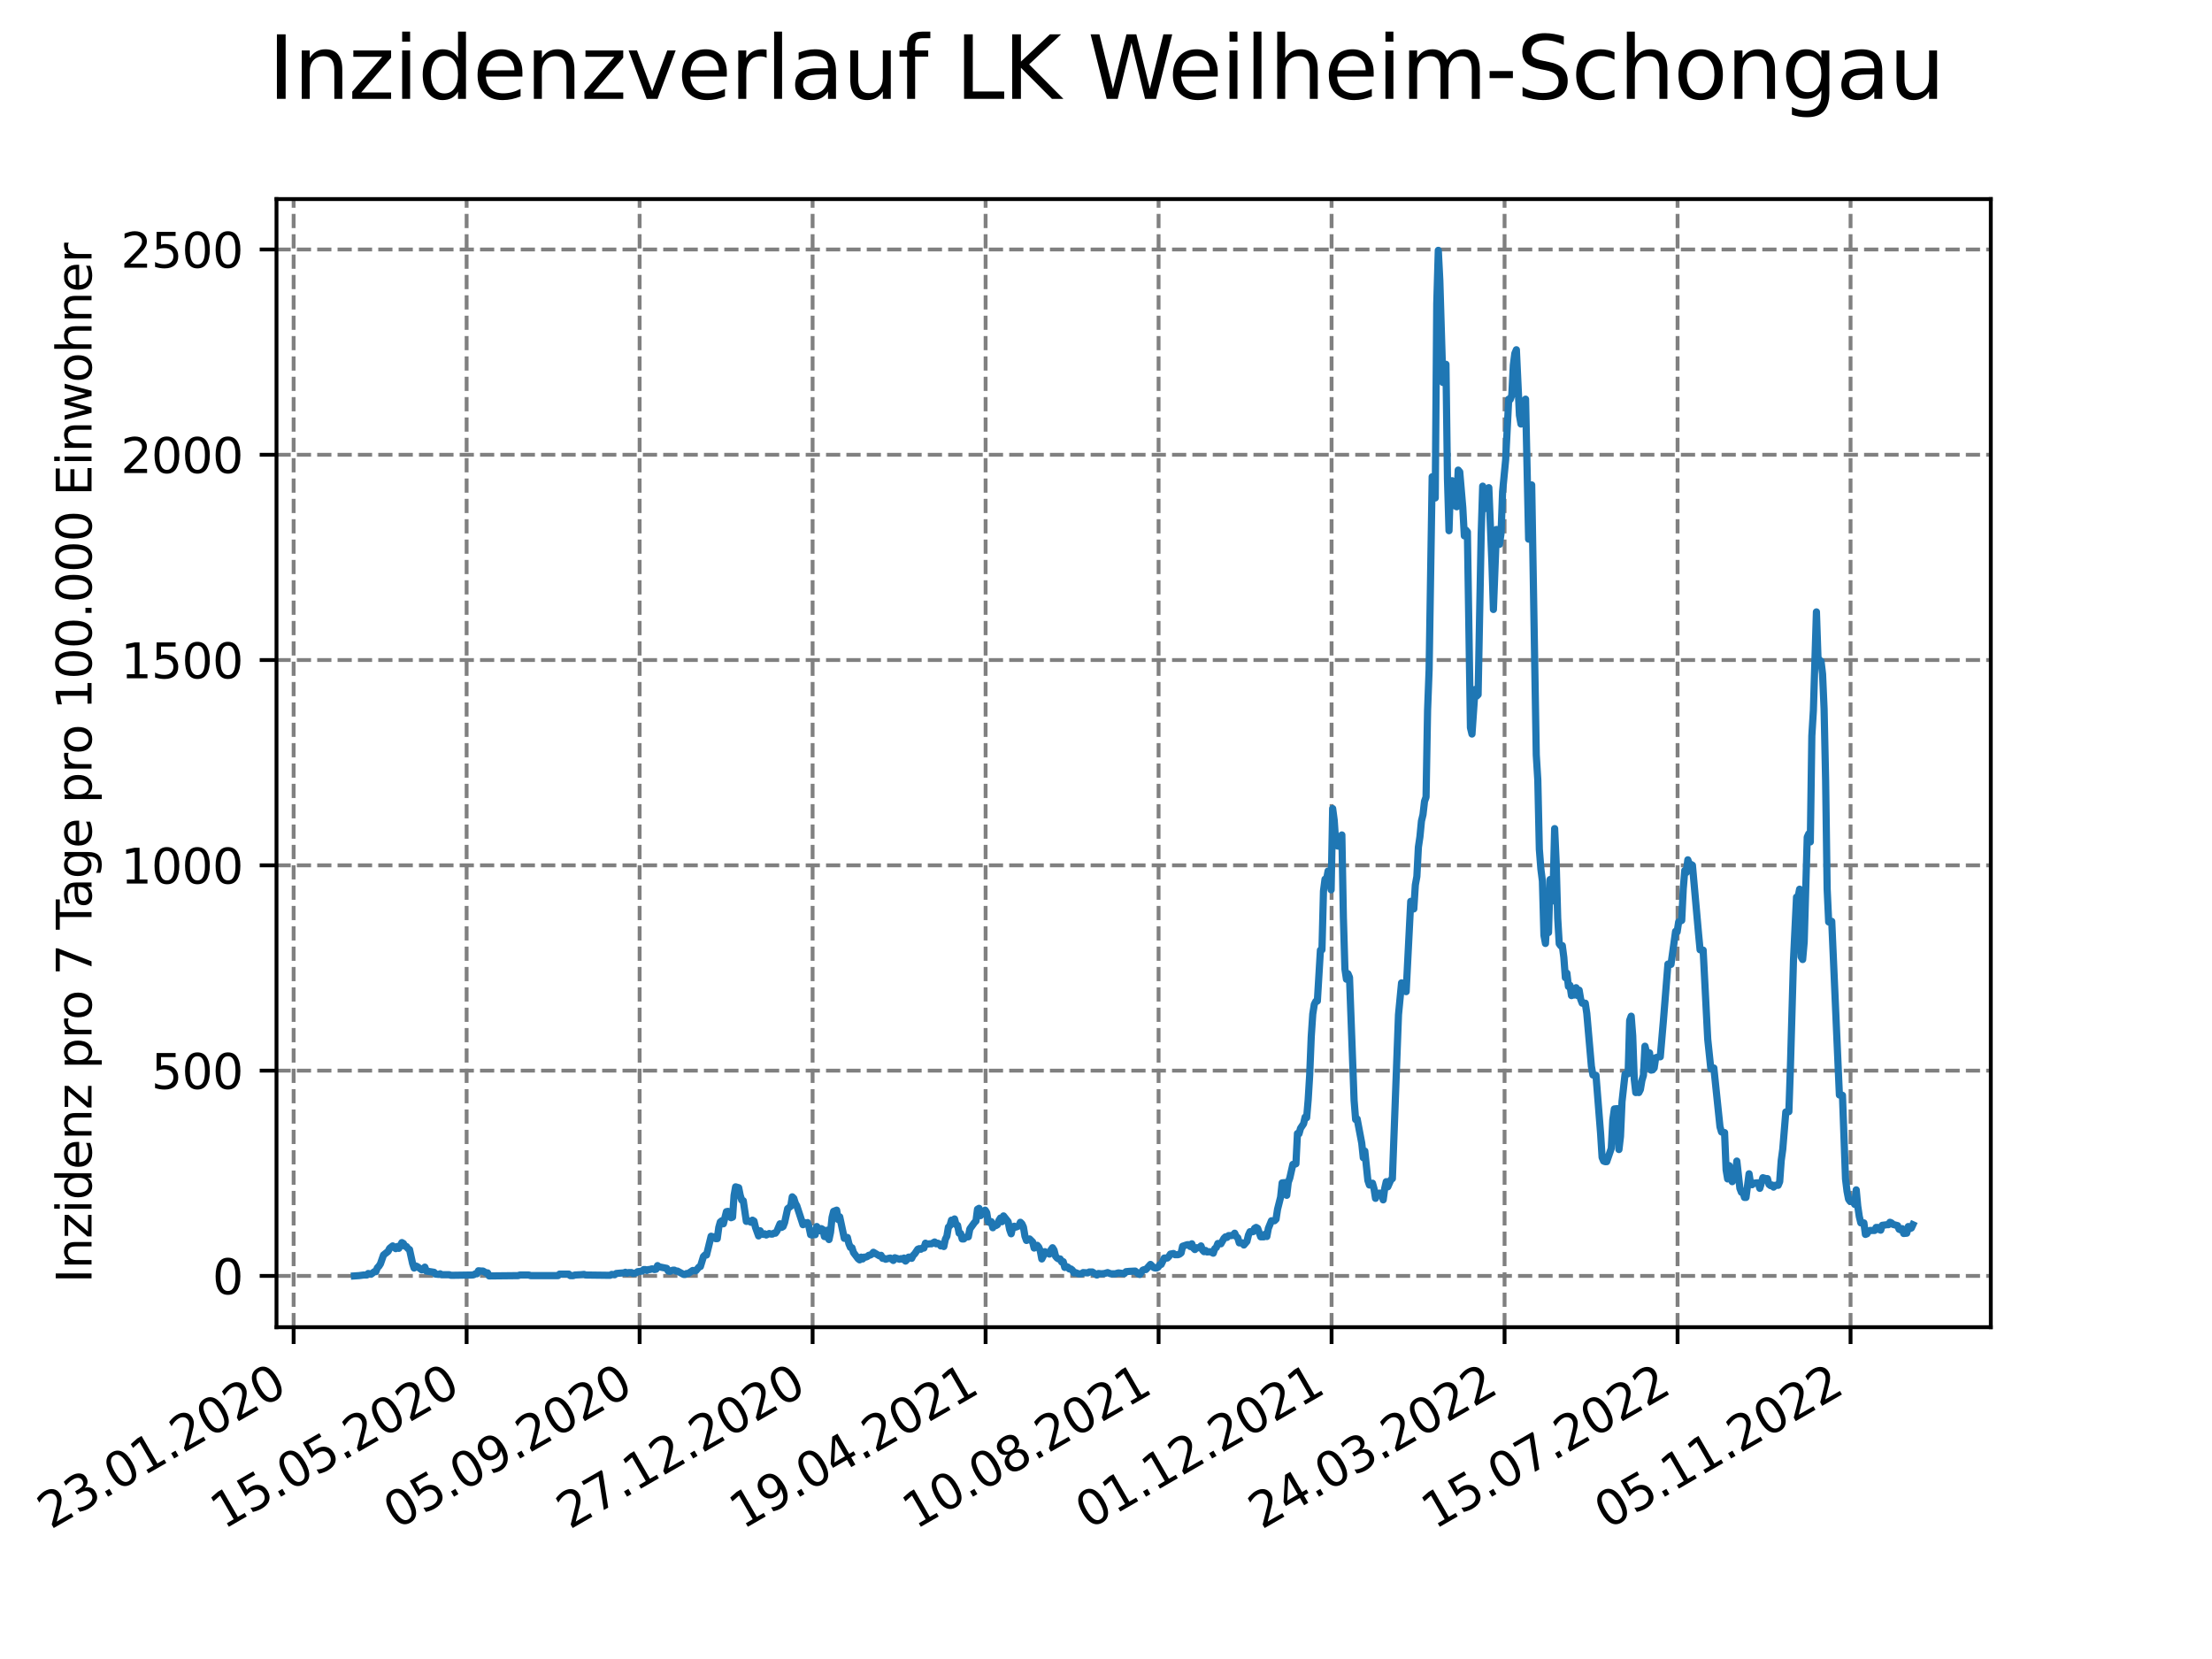 <?xml version="1.0" encoding="utf-8" standalone="no"?>
<!DOCTYPE svg PUBLIC "-//W3C//DTD SVG 1.1//EN"
  "http://www.w3.org/Graphics/SVG/1.1/DTD/svg11.dtd">
<svg xmlns:xlink="http://www.w3.org/1999/xlink" width="460.8pt" height="345.6pt" viewBox="0 0 460.8 345.6" xmlns="http://www.w3.org/2000/svg" version="1.1">
 <defs>
  <style type="text/css">*{stroke-linejoin: round; stroke-linecap: butt}</style>
 </defs>
 <g id="figure_1">
  <g id="patch_1">
   <path d="M 0 345.6 
L 460.8 345.6 
L 460.8 0 
L 0 0 
z
" style="fill: #ffffff"/>
  </g>
  <g id="axes_1">
   <g id="patch_2">
    <path d="M 57.6 276.48 
L 414.72 276.48 
L 414.72 41.472 
L 57.6 41.472 
z
" style="fill: #ffffff"/>
   </g>
   <g id="matplotlib.axis_1">
    <g id="xtick_1">
     <g id="line2d_1">
      <path d="M 61.169 276.48 
L 61.169 41.472 
" clip-path="url(#p1428ce0d4c)" style="fill: none; stroke-dasharray: 2.96,1.28; stroke-dashoffset: 0; stroke: #808080; stroke-width: 0.8"/>
     </g>
     <g id="line2d_2">
      <defs>
       <path id="mce07aafe0e" d="M 0 0 
L 0 3.5 
" style="stroke: #000000; stroke-width: 0.8"/>
      </defs>
      <g>
       <use xlink:href="#mce07aafe0e" x="61.169" y="276.48" style="stroke: #000000; stroke-width: 0.8"/>
      </g>
     </g>
     <g id="text_1">
      <!-- 23.01.2020 -->
      <g transform="translate(10.544 318.689) rotate(-30) scale(0.1 -0.1)">
       <defs>
        <path id="DejaVuSans-32" d="M 1228 531 
L 3431 531 
L 3431 0 
L 469 0 
L 469 531 
Q 828 903 1448 1529 
Q 2069 2156 2228 2338 
Q 2531 2678 2651 2914 
Q 2772 3150 2772 3378 
Q 2772 3750 2511 3984 
Q 2250 4219 1831 4219 
Q 1534 4219 1204 4116 
Q 875 4013 500 3803 
L 500 4441 
Q 881 4594 1212 4672 
Q 1544 4750 1819 4750 
Q 2544 4750 2975 4387 
Q 3406 4025 3406 3419 
Q 3406 3131 3298 2873 
Q 3191 2616 2906 2266 
Q 2828 2175 2409 1742 
Q 1991 1309 1228 531 
z
" transform="scale(0.016)"/>
        <path id="DejaVuSans-33" d="M 2597 2516 
Q 3050 2419 3304 2112 
Q 3559 1806 3559 1356 
Q 3559 666 3084 287 
Q 2609 -91 1734 -91 
Q 1441 -91 1130 -33 
Q 819 25 488 141 
L 488 750 
Q 750 597 1062 519 
Q 1375 441 1716 441 
Q 2309 441 2620 675 
Q 2931 909 2931 1356 
Q 2931 1769 2642 2001 
Q 2353 2234 1838 2234 
L 1294 2234 
L 1294 2753 
L 1863 2753 
Q 2328 2753 2575 2939 
Q 2822 3125 2822 3475 
Q 2822 3834 2567 4026 
Q 2313 4219 1838 4219 
Q 1578 4219 1281 4162 
Q 984 4106 628 3988 
L 628 4550 
Q 988 4650 1302 4700 
Q 1616 4750 1894 4750 
Q 2613 4750 3031 4423 
Q 3450 4097 3450 3541 
Q 3450 3153 3228 2886 
Q 3006 2619 2597 2516 
z
" transform="scale(0.016)"/>
        <path id="DejaVuSans-2e" d="M 684 794 
L 1344 794 
L 1344 0 
L 684 0 
L 684 794 
z
" transform="scale(0.016)"/>
        <path id="DejaVuSans-30" d="M 2034 4250 
Q 1547 4250 1301 3770 
Q 1056 3291 1056 2328 
Q 1056 1369 1301 889 
Q 1547 409 2034 409 
Q 2525 409 2770 889 
Q 3016 1369 3016 2328 
Q 3016 3291 2770 3770 
Q 2525 4250 2034 4250 
z
M 2034 4750 
Q 2819 4750 3233 4129 
Q 3647 3509 3647 2328 
Q 3647 1150 3233 529 
Q 2819 -91 2034 -91 
Q 1250 -91 836 529 
Q 422 1150 422 2328 
Q 422 3509 836 4129 
Q 1250 4750 2034 4750 
z
" transform="scale(0.016)"/>
        <path id="DejaVuSans-31" d="M 794 531 
L 1825 531 
L 1825 4091 
L 703 3866 
L 703 4441 
L 1819 4666 
L 2450 4666 
L 2450 531 
L 3481 531 
L 3481 0 
L 794 0 
L 794 531 
z
" transform="scale(0.016)"/>
       </defs>
       <use xlink:href="#DejaVuSans-32"/>
       <use xlink:href="#DejaVuSans-33" x="63.623"/>
       <use xlink:href="#DejaVuSans-2e" x="127.246"/>
       <use xlink:href="#DejaVuSans-30" x="159.033"/>
       <use xlink:href="#DejaVuSans-31" x="222.656"/>
       <use xlink:href="#DejaVuSans-2e" x="286.279"/>
       <use xlink:href="#DejaVuSans-32" x="318.066"/>
       <use xlink:href="#DejaVuSans-30" x="381.689"/>
       <use xlink:href="#DejaVuSans-32" x="445.312"/>
       <use xlink:href="#DejaVuSans-30" x="508.936"/>
      </g>
     </g>
    </g>
    <g id="xtick_2">
     <g id="line2d_3">
      <path d="M 97.206 276.48 
L 97.206 41.472 
" clip-path="url(#p1428ce0d4c)" style="fill: none; stroke-dasharray: 2.96,1.28; stroke-dashoffset: 0; stroke: #808080; stroke-width: 0.8"/>
     </g>
     <g id="line2d_4">
      <g>
       <use xlink:href="#mce07aafe0e" x="97.206" y="276.48" style="stroke: #000000; stroke-width: 0.8"/>
      </g>
     </g>
     <g id="text_2">
      <!-- 15.05.2020 -->
      <g transform="translate(46.581 318.689) rotate(-30) scale(0.1 -0.1)">
       <defs>
        <path id="DejaVuSans-35" d="M 691 4666 
L 3169 4666 
L 3169 4134 
L 1269 4134 
L 1269 2991 
Q 1406 3038 1543 3061 
Q 1681 3084 1819 3084 
Q 2600 3084 3056 2656 
Q 3513 2228 3513 1497 
Q 3513 744 3044 326 
Q 2575 -91 1722 -91 
Q 1428 -91 1123 -41 
Q 819 9 494 109 
L 494 744 
Q 775 591 1075 516 
Q 1375 441 1709 441 
Q 2250 441 2565 725 
Q 2881 1009 2881 1497 
Q 2881 1984 2565 2268 
Q 2250 2553 1709 2553 
Q 1456 2553 1204 2497 
Q 953 2441 691 2322 
L 691 4666 
z
" transform="scale(0.016)"/>
       </defs>
       <use xlink:href="#DejaVuSans-31"/>
       <use xlink:href="#DejaVuSans-35" x="63.623"/>
       <use xlink:href="#DejaVuSans-2e" x="127.246"/>
       <use xlink:href="#DejaVuSans-30" x="159.033"/>
       <use xlink:href="#DejaVuSans-35" x="222.656"/>
       <use xlink:href="#DejaVuSans-2e" x="286.279"/>
       <use xlink:href="#DejaVuSans-32" x="318.066"/>
       <use xlink:href="#DejaVuSans-30" x="381.689"/>
       <use xlink:href="#DejaVuSans-32" x="445.312"/>
       <use xlink:href="#DejaVuSans-30" x="508.936"/>
      </g>
     </g>
    </g>
    <g id="xtick_3">
     <g id="line2d_5">
      <path d="M 133.244 276.48 
L 133.244 41.472 
" clip-path="url(#p1428ce0d4c)" style="fill: none; stroke-dasharray: 2.96,1.28; stroke-dashoffset: 0; stroke: #808080; stroke-width: 0.8"/>
     </g>
     <g id="line2d_6">
      <g>
       <use xlink:href="#mce07aafe0e" x="133.244" y="276.48" style="stroke: #000000; stroke-width: 0.8"/>
      </g>
     </g>
     <g id="text_3">
      <!-- 05.09.2020 -->
      <g transform="translate(82.619 318.689) rotate(-30) scale(0.1 -0.1)">
       <defs>
        <path id="DejaVuSans-39" d="M 703 97 
L 703 672 
Q 941 559 1184 500 
Q 1428 441 1663 441 
Q 2288 441 2617 861 
Q 2947 1281 2994 2138 
Q 2813 1869 2534 1725 
Q 2256 1581 1919 1581 
Q 1219 1581 811 2004 
Q 403 2428 403 3163 
Q 403 3881 828 4315 
Q 1253 4750 1959 4750 
Q 2769 4750 3195 4129 
Q 3622 3509 3622 2328 
Q 3622 1225 3098 567 
Q 2575 -91 1691 -91 
Q 1453 -91 1209 -44 
Q 966 3 703 97 
z
M 1959 2075 
Q 2384 2075 2632 2365 
Q 2881 2656 2881 3163 
Q 2881 3666 2632 3958 
Q 2384 4250 1959 4250 
Q 1534 4250 1286 3958 
Q 1038 3666 1038 3163 
Q 1038 2656 1286 2365 
Q 1534 2075 1959 2075 
z
" transform="scale(0.016)"/>
       </defs>
       <use xlink:href="#DejaVuSans-30"/>
       <use xlink:href="#DejaVuSans-35" x="63.623"/>
       <use xlink:href="#DejaVuSans-2e" x="127.246"/>
       <use xlink:href="#DejaVuSans-30" x="159.033"/>
       <use xlink:href="#DejaVuSans-39" x="222.656"/>
       <use xlink:href="#DejaVuSans-2e" x="286.279"/>
       <use xlink:href="#DejaVuSans-32" x="318.066"/>
       <use xlink:href="#DejaVuSans-30" x="381.689"/>
       <use xlink:href="#DejaVuSans-32" x="445.312"/>
       <use xlink:href="#DejaVuSans-30" x="508.936"/>
      </g>
     </g>
    </g>
    <g id="xtick_4">
     <g id="line2d_7">
      <path d="M 169.281 276.48 
L 169.281 41.472 
" clip-path="url(#p1428ce0d4c)" style="fill: none; stroke-dasharray: 2.96,1.28; stroke-dashoffset: 0; stroke: #808080; stroke-width: 0.8"/>
     </g>
     <g id="line2d_8">
      <g>
       <use xlink:href="#mce07aafe0e" x="169.281" y="276.48" style="stroke: #000000; stroke-width: 0.8"/>
      </g>
     </g>
     <g id="text_4">
      <!-- 27.12.2020 -->
      <g transform="translate(118.656 318.689) rotate(-30) scale(0.1 -0.1)">
       <defs>
        <path id="DejaVuSans-37" d="M 525 4666 
L 3525 4666 
L 3525 4397 
L 1831 0 
L 1172 0 
L 2766 4134 
L 525 4134 
L 525 4666 
z
" transform="scale(0.016)"/>
       </defs>
       <use xlink:href="#DejaVuSans-32"/>
       <use xlink:href="#DejaVuSans-37" x="63.623"/>
       <use xlink:href="#DejaVuSans-2e" x="127.246"/>
       <use xlink:href="#DejaVuSans-31" x="159.033"/>
       <use xlink:href="#DejaVuSans-32" x="222.656"/>
       <use xlink:href="#DejaVuSans-2e" x="286.279"/>
       <use xlink:href="#DejaVuSans-32" x="318.066"/>
       <use xlink:href="#DejaVuSans-30" x="381.689"/>
       <use xlink:href="#DejaVuSans-32" x="445.312"/>
       <use xlink:href="#DejaVuSans-30" x="508.936"/>
      </g>
     </g>
    </g>
    <g id="xtick_5">
     <g id="line2d_9">
      <path d="M 205.318 276.48 
L 205.318 41.472 
" clip-path="url(#p1428ce0d4c)" style="fill: none; stroke-dasharray: 2.96,1.28; stroke-dashoffset: 0; stroke: #808080; stroke-width: 0.8"/>
     </g>
     <g id="line2d_10">
      <g>
       <use xlink:href="#mce07aafe0e" x="205.318" y="276.48" style="stroke: #000000; stroke-width: 0.8"/>
      </g>
     </g>
     <g id="text_5">
      <!-- 19.04.2021 -->
      <g transform="translate(154.693 318.689) rotate(-30) scale(0.1 -0.1)">
       <defs>
        <path id="DejaVuSans-34" d="M 2419 4116 
L 825 1625 
L 2419 1625 
L 2419 4116 
z
M 2253 4666 
L 3047 4666 
L 3047 1625 
L 3713 1625 
L 3713 1100 
L 3047 1100 
L 3047 0 
L 2419 0 
L 2419 1100 
L 313 1100 
L 313 1709 
L 2253 4666 
z
" transform="scale(0.016)"/>
       </defs>
       <use xlink:href="#DejaVuSans-31"/>
       <use xlink:href="#DejaVuSans-39" x="63.623"/>
       <use xlink:href="#DejaVuSans-2e" x="127.246"/>
       <use xlink:href="#DejaVuSans-30" x="159.033"/>
       <use xlink:href="#DejaVuSans-34" x="222.656"/>
       <use xlink:href="#DejaVuSans-2e" x="286.279"/>
       <use xlink:href="#DejaVuSans-32" x="318.066"/>
       <use xlink:href="#DejaVuSans-30" x="381.689"/>
       <use xlink:href="#DejaVuSans-32" x="445.312"/>
       <use xlink:href="#DejaVuSans-31" x="508.936"/>
      </g>
     </g>
    </g>
    <g id="xtick_6">
     <g id="line2d_11">
      <path d="M 241.356 276.48 
L 241.356 41.472 
" clip-path="url(#p1428ce0d4c)" style="fill: none; stroke-dasharray: 2.96,1.28; stroke-dashoffset: 0; stroke: #808080; stroke-width: 0.8"/>
     </g>
     <g id="line2d_12">
      <g>
       <use xlink:href="#mce07aafe0e" x="241.356" y="276.48" style="stroke: #000000; stroke-width: 0.8"/>
      </g>
     </g>
     <g id="text_6">
      <!-- 10.08.2021 -->
      <g transform="translate(190.73 318.689) rotate(-30) scale(0.1 -0.1)">
       <defs>
        <path id="DejaVuSans-38" d="M 2034 2216 
Q 1584 2216 1326 1975 
Q 1069 1734 1069 1313 
Q 1069 891 1326 650 
Q 1584 409 2034 409 
Q 2484 409 2743 651 
Q 3003 894 3003 1313 
Q 3003 1734 2745 1975 
Q 2488 2216 2034 2216 
z
M 1403 2484 
Q 997 2584 770 2862 
Q 544 3141 544 3541 
Q 544 4100 942 4425 
Q 1341 4750 2034 4750 
Q 2731 4750 3128 4425 
Q 3525 4100 3525 3541 
Q 3525 3141 3298 2862 
Q 3072 2584 2669 2484 
Q 3125 2378 3379 2068 
Q 3634 1759 3634 1313 
Q 3634 634 3220 271 
Q 2806 -91 2034 -91 
Q 1263 -91 848 271 
Q 434 634 434 1313 
Q 434 1759 690 2068 
Q 947 2378 1403 2484 
z
M 1172 3481 
Q 1172 3119 1398 2916 
Q 1625 2713 2034 2713 
Q 2441 2713 2670 2916 
Q 2900 3119 2900 3481 
Q 2900 3844 2670 4047 
Q 2441 4250 2034 4250 
Q 1625 4250 1398 4047 
Q 1172 3844 1172 3481 
z
" transform="scale(0.016)"/>
       </defs>
       <use xlink:href="#DejaVuSans-31"/>
       <use xlink:href="#DejaVuSans-30" x="63.623"/>
       <use xlink:href="#DejaVuSans-2e" x="127.246"/>
       <use xlink:href="#DejaVuSans-30" x="159.033"/>
       <use xlink:href="#DejaVuSans-38" x="222.656"/>
       <use xlink:href="#DejaVuSans-2e" x="286.279"/>
       <use xlink:href="#DejaVuSans-32" x="318.066"/>
       <use xlink:href="#DejaVuSans-30" x="381.689"/>
       <use xlink:href="#DejaVuSans-32" x="445.312"/>
       <use xlink:href="#DejaVuSans-31" x="508.936"/>
      </g>
     </g>
    </g>
    <g id="xtick_7">
     <g id="line2d_13">
      <path d="M 277.393 276.48 
L 277.393 41.472 
" clip-path="url(#p1428ce0d4c)" style="fill: none; stroke-dasharray: 2.96,1.28; stroke-dashoffset: 0; stroke: #808080; stroke-width: 0.8"/>
     </g>
     <g id="line2d_14">
      <g>
       <use xlink:href="#mce07aafe0e" x="277.393" y="276.48" style="stroke: #000000; stroke-width: 0.8"/>
      </g>
     </g>
     <g id="text_7">
      <!-- 01.12.2021 -->
      <g transform="translate(226.768 318.689) rotate(-30) scale(0.1 -0.1)">
       <use xlink:href="#DejaVuSans-30"/>
       <use xlink:href="#DejaVuSans-31" x="63.623"/>
       <use xlink:href="#DejaVuSans-2e" x="127.246"/>
       <use xlink:href="#DejaVuSans-31" x="159.033"/>
       <use xlink:href="#DejaVuSans-32" x="222.656"/>
       <use xlink:href="#DejaVuSans-2e" x="286.279"/>
       <use xlink:href="#DejaVuSans-32" x="318.066"/>
       <use xlink:href="#DejaVuSans-30" x="381.689"/>
       <use xlink:href="#DejaVuSans-32" x="445.312"/>
       <use xlink:href="#DejaVuSans-31" x="508.936"/>
      </g>
     </g>
    </g>
    <g id="xtick_8">
     <g id="line2d_15">
      <path d="M 313.43 276.48 
L 313.43 41.472 
" clip-path="url(#p1428ce0d4c)" style="fill: none; stroke-dasharray: 2.96,1.28; stroke-dashoffset: 0; stroke: #808080; stroke-width: 0.8"/>
     </g>
     <g id="line2d_16">
      <g>
       <use xlink:href="#mce07aafe0e" x="313.43" y="276.48" style="stroke: #000000; stroke-width: 0.8"/>
      </g>
     </g>
     <g id="text_8">
      <!-- 24.03.2022 -->
      <g transform="translate(262.805 318.689) rotate(-30) scale(0.1 -0.1)">
       <use xlink:href="#DejaVuSans-32"/>
       <use xlink:href="#DejaVuSans-34" x="63.623"/>
       <use xlink:href="#DejaVuSans-2e" x="127.246"/>
       <use xlink:href="#DejaVuSans-30" x="159.033"/>
       <use xlink:href="#DejaVuSans-33" x="222.656"/>
       <use xlink:href="#DejaVuSans-2e" x="286.279"/>
       <use xlink:href="#DejaVuSans-32" x="318.066"/>
       <use xlink:href="#DejaVuSans-30" x="381.689"/>
       <use xlink:href="#DejaVuSans-32" x="445.312"/>
       <use xlink:href="#DejaVuSans-32" x="508.936"/>
      </g>
     </g>
    </g>
    <g id="xtick_9">
     <g id="line2d_17">
      <path d="M 349.468 276.48 
L 349.468 41.472 
" clip-path="url(#p1428ce0d4c)" style="fill: none; stroke-dasharray: 2.96,1.28; stroke-dashoffset: 0; stroke: #808080; stroke-width: 0.8"/>
     </g>
     <g id="line2d_18">
      <g>
       <use xlink:href="#mce07aafe0e" x="349.468" y="276.48" style="stroke: #000000; stroke-width: 0.8"/>
      </g>
     </g>
     <g id="text_9">
      <!-- 15.07.2022 -->
      <g transform="translate(298.842 318.689) rotate(-30) scale(0.1 -0.1)">
       <use xlink:href="#DejaVuSans-31"/>
       <use xlink:href="#DejaVuSans-35" x="63.623"/>
       <use xlink:href="#DejaVuSans-2e" x="127.246"/>
       <use xlink:href="#DejaVuSans-30" x="159.033"/>
       <use xlink:href="#DejaVuSans-37" x="222.656"/>
       <use xlink:href="#DejaVuSans-2e" x="286.279"/>
       <use xlink:href="#DejaVuSans-32" x="318.066"/>
       <use xlink:href="#DejaVuSans-30" x="381.689"/>
       <use xlink:href="#DejaVuSans-32" x="445.312"/>
       <use xlink:href="#DejaVuSans-32" x="508.936"/>
      </g>
     </g>
    </g>
    <g id="xtick_10">
     <g id="line2d_19">
      <path d="M 385.505 276.48 
L 385.505 41.472 
" clip-path="url(#p1428ce0d4c)" style="fill: none; stroke-dasharray: 2.96,1.28; stroke-dashoffset: 0; stroke: #808080; stroke-width: 0.8"/>
     </g>
     <g id="line2d_20">
      <g>
       <use xlink:href="#mce07aafe0e" x="385.505" y="276.48" style="stroke: #000000; stroke-width: 0.8"/>
      </g>
     </g>
     <g id="text_10">
      <!-- 05.11.2022 -->
      <g transform="translate(334.88 318.689) rotate(-30) scale(0.1 -0.1)">
       <use xlink:href="#DejaVuSans-30"/>
       <use xlink:href="#DejaVuSans-35" x="63.623"/>
       <use xlink:href="#DejaVuSans-2e" x="127.246"/>
       <use xlink:href="#DejaVuSans-31" x="159.033"/>
       <use xlink:href="#DejaVuSans-31" x="222.656"/>
       <use xlink:href="#DejaVuSans-2e" x="286.279"/>
       <use xlink:href="#DejaVuSans-32" x="318.066"/>
       <use xlink:href="#DejaVuSans-30" x="381.689"/>
       <use xlink:href="#DejaVuSans-32" x="445.312"/>
       <use xlink:href="#DejaVuSans-32" x="508.936"/>
      </g>
     </g>
    </g>
   </g>
   <g id="matplotlib.axis_2">
    <g id="ytick_1">
     <g id="line2d_21">
      <path d="M 57.6 265.798 
L 414.72 265.798 
" clip-path="url(#p1428ce0d4c)" style="fill: none; stroke-dasharray: 2.96,1.28; stroke-dashoffset: 0; stroke: #808080; stroke-width: 0.8"/>
     </g>
     <g id="line2d_22">
      <defs>
       <path id="m46305dfd19" d="M 0 0 
L -3.5 0 
" style="stroke: #000000; stroke-width: 0.8"/>
      </defs>
      <g>
       <use xlink:href="#m46305dfd19" x="57.6" y="265.798" style="stroke: #000000; stroke-width: 0.8"/>
      </g>
     </g>
     <g id="text_11">
      <!-- 0 -->
      <g transform="translate(44.237 269.597) scale(0.1 -0.1)">
       <use xlink:href="#DejaVuSans-30"/>
      </g>
     </g>
    </g>
    <g id="ytick_2">
     <g id="line2d_23">
      <path d="M 57.6 223.032 
L 414.72 223.032 
" clip-path="url(#p1428ce0d4c)" style="fill: none; stroke-dasharray: 2.96,1.28; stroke-dashoffset: 0; stroke: #808080; stroke-width: 0.8"/>
     </g>
     <g id="line2d_24">
      <g>
       <use xlink:href="#m46305dfd19" x="57.6" y="223.032" style="stroke: #000000; stroke-width: 0.8"/>
      </g>
     </g>
     <g id="text_12">
      <!-- 500 -->
      <g transform="translate(31.512 226.831) scale(0.1 -0.1)">
       <use xlink:href="#DejaVuSans-35"/>
       <use xlink:href="#DejaVuSans-30" x="63.623"/>
       <use xlink:href="#DejaVuSans-30" x="127.246"/>
      </g>
     </g>
    </g>
    <g id="ytick_3">
     <g id="line2d_25">
      <path d="M 57.6 180.266 
L 414.72 180.266 
" clip-path="url(#p1428ce0d4c)" style="fill: none; stroke-dasharray: 2.96,1.28; stroke-dashoffset: 0; stroke: #808080; stroke-width: 0.8"/>
     </g>
     <g id="line2d_26">
      <g>
       <use xlink:href="#m46305dfd19" x="57.6" y="180.266" style="stroke: #000000; stroke-width: 0.8"/>
      </g>
     </g>
     <g id="text_13">
      <!-- 1000 -->
      <g transform="translate(25.15 184.065) scale(0.1 -0.1)">
       <use xlink:href="#DejaVuSans-31"/>
       <use xlink:href="#DejaVuSans-30" x="63.623"/>
       <use xlink:href="#DejaVuSans-30" x="127.246"/>
       <use xlink:href="#DejaVuSans-30" x="190.869"/>
      </g>
     </g>
    </g>
    <g id="ytick_4">
     <g id="line2d_27">
      <path d="M 57.6 137.5 
L 414.72 137.5 
" clip-path="url(#p1428ce0d4c)" style="fill: none; stroke-dasharray: 2.96,1.28; stroke-dashoffset: 0; stroke: #808080; stroke-width: 0.8"/>
     </g>
     <g id="line2d_28">
      <g>
       <use xlink:href="#m46305dfd19" x="57.6" y="137.5" style="stroke: #000000; stroke-width: 0.8"/>
      </g>
     </g>
     <g id="text_14">
      <!-- 1500 -->
      <g transform="translate(25.15 141.299) scale(0.1 -0.1)">
       <use xlink:href="#DejaVuSans-31"/>
       <use xlink:href="#DejaVuSans-35" x="63.623"/>
       <use xlink:href="#DejaVuSans-30" x="127.246"/>
       <use xlink:href="#DejaVuSans-30" x="190.869"/>
      </g>
     </g>
    </g>
    <g id="ytick_5">
     <g id="line2d_29">
      <path d="M 57.6 94.734 
L 414.72 94.734 
" clip-path="url(#p1428ce0d4c)" style="fill: none; stroke-dasharray: 2.96,1.28; stroke-dashoffset: 0; stroke: #808080; stroke-width: 0.8"/>
     </g>
     <g id="line2d_30">
      <g>
       <use xlink:href="#m46305dfd19" x="57.6" y="94.734" style="stroke: #000000; stroke-width: 0.8"/>
      </g>
     </g>
     <g id="text_15">
      <!-- 2000 -->
      <g transform="translate(25.15 98.533) scale(0.1 -0.1)">
       <use xlink:href="#DejaVuSans-32"/>
       <use xlink:href="#DejaVuSans-30" x="63.623"/>
       <use xlink:href="#DejaVuSans-30" x="127.246"/>
       <use xlink:href="#DejaVuSans-30" x="190.869"/>
      </g>
     </g>
    </g>
    <g id="ytick_6">
     <g id="line2d_31">
      <path d="M 57.6 51.968 
L 414.72 51.968 
" clip-path="url(#p1428ce0d4c)" style="fill: none; stroke-dasharray: 2.96,1.28; stroke-dashoffset: 0; stroke: #808080; stroke-width: 0.8"/>
     </g>
     <g id="line2d_32">
      <g>
       <use xlink:href="#m46305dfd19" x="57.6" y="51.968" style="stroke: #000000; stroke-width: 0.8"/>
      </g>
     </g>
     <g id="text_16">
      <!-- 2500 -->
      <g transform="translate(25.15 55.767) scale(0.1 -0.1)">
       <use xlink:href="#DejaVuSans-32"/>
       <use xlink:href="#DejaVuSans-35" x="63.623"/>
       <use xlink:href="#DejaVuSans-30" x="127.246"/>
       <use xlink:href="#DejaVuSans-30" x="190.869"/>
      </g>
     </g>
    </g>
    <g id="text_17">
     <!-- Inzidenz pro 7 Tage pro 100.000 Einwohner -->
     <g transform="translate(19.07 267.301) rotate(-90) scale(0.1 -0.1)">
      <defs>
       <path id="DejaVuSans-49" d="M 628 4666 
L 1259 4666 
L 1259 0 
L 628 0 
L 628 4666 
z
" transform="scale(0.016)"/>
       <path id="DejaVuSans-6e" d="M 3513 2113 
L 3513 0 
L 2938 0 
L 2938 2094 
Q 2938 2591 2744 2837 
Q 2550 3084 2163 3084 
Q 1697 3084 1428 2787 
Q 1159 2491 1159 1978 
L 1159 0 
L 581 0 
L 581 3500 
L 1159 3500 
L 1159 2956 
Q 1366 3272 1645 3428 
Q 1925 3584 2291 3584 
Q 2894 3584 3203 3211 
Q 3513 2838 3513 2113 
z
" transform="scale(0.016)"/>
       <path id="DejaVuSans-7a" d="M 353 3500 
L 3084 3500 
L 3084 2975 
L 922 459 
L 3084 459 
L 3084 0 
L 275 0 
L 275 525 
L 2438 3041 
L 353 3041 
L 353 3500 
z
" transform="scale(0.016)"/>
       <path id="DejaVuSans-69" d="M 603 3500 
L 1178 3500 
L 1178 0 
L 603 0 
L 603 3500 
z
M 603 4863 
L 1178 4863 
L 1178 4134 
L 603 4134 
L 603 4863 
z
" transform="scale(0.016)"/>
       <path id="DejaVuSans-64" d="M 2906 2969 
L 2906 4863 
L 3481 4863 
L 3481 0 
L 2906 0 
L 2906 525 
Q 2725 213 2448 61 
Q 2172 -91 1784 -91 
Q 1150 -91 751 415 
Q 353 922 353 1747 
Q 353 2572 751 3078 
Q 1150 3584 1784 3584 
Q 2172 3584 2448 3432 
Q 2725 3281 2906 2969 
z
M 947 1747 
Q 947 1113 1208 752 
Q 1469 391 1925 391 
Q 2381 391 2643 752 
Q 2906 1113 2906 1747 
Q 2906 2381 2643 2742 
Q 2381 3103 1925 3103 
Q 1469 3103 1208 2742 
Q 947 2381 947 1747 
z
" transform="scale(0.016)"/>
       <path id="DejaVuSans-65" d="M 3597 1894 
L 3597 1613 
L 953 1613 
Q 991 1019 1311 708 
Q 1631 397 2203 397 
Q 2534 397 2845 478 
Q 3156 559 3463 722 
L 3463 178 
Q 3153 47 2828 -22 
Q 2503 -91 2169 -91 
Q 1331 -91 842 396 
Q 353 884 353 1716 
Q 353 2575 817 3079 
Q 1281 3584 2069 3584 
Q 2775 3584 3186 3129 
Q 3597 2675 3597 1894 
z
M 3022 2063 
Q 3016 2534 2758 2815 
Q 2500 3097 2075 3097 
Q 1594 3097 1305 2825 
Q 1016 2553 972 2059 
L 3022 2063 
z
" transform="scale(0.016)"/>
       <path id="DejaVuSans-20" transform="scale(0.016)"/>
       <path id="DejaVuSans-70" d="M 1159 525 
L 1159 -1331 
L 581 -1331 
L 581 3500 
L 1159 3500 
L 1159 2969 
Q 1341 3281 1617 3432 
Q 1894 3584 2278 3584 
Q 2916 3584 3314 3078 
Q 3713 2572 3713 1747 
Q 3713 922 3314 415 
Q 2916 -91 2278 -91 
Q 1894 -91 1617 61 
Q 1341 213 1159 525 
z
M 3116 1747 
Q 3116 2381 2855 2742 
Q 2594 3103 2138 3103 
Q 1681 3103 1420 2742 
Q 1159 2381 1159 1747 
Q 1159 1113 1420 752 
Q 1681 391 2138 391 
Q 2594 391 2855 752 
Q 3116 1113 3116 1747 
z
" transform="scale(0.016)"/>
       <path id="DejaVuSans-72" d="M 2631 2963 
Q 2534 3019 2420 3045 
Q 2306 3072 2169 3072 
Q 1681 3072 1420 2755 
Q 1159 2438 1159 1844 
L 1159 0 
L 581 0 
L 581 3500 
L 1159 3500 
L 1159 2956 
Q 1341 3275 1631 3429 
Q 1922 3584 2338 3584 
Q 2397 3584 2469 3576 
Q 2541 3569 2628 3553 
L 2631 2963 
z
" transform="scale(0.016)"/>
       <path id="DejaVuSans-6f" d="M 1959 3097 
Q 1497 3097 1228 2736 
Q 959 2375 959 1747 
Q 959 1119 1226 758 
Q 1494 397 1959 397 
Q 2419 397 2687 759 
Q 2956 1122 2956 1747 
Q 2956 2369 2687 2733 
Q 2419 3097 1959 3097 
z
M 1959 3584 
Q 2709 3584 3137 3096 
Q 3566 2609 3566 1747 
Q 3566 888 3137 398 
Q 2709 -91 1959 -91 
Q 1206 -91 779 398 
Q 353 888 353 1747 
Q 353 2609 779 3096 
Q 1206 3584 1959 3584 
z
" transform="scale(0.016)"/>
       <path id="DejaVuSans-54" d="M -19 4666 
L 3928 4666 
L 3928 4134 
L 2272 4134 
L 2272 0 
L 1638 0 
L 1638 4134 
L -19 4134 
L -19 4666 
z
" transform="scale(0.016)"/>
       <path id="DejaVuSans-61" d="M 2194 1759 
Q 1497 1759 1228 1600 
Q 959 1441 959 1056 
Q 959 750 1161 570 
Q 1363 391 1709 391 
Q 2188 391 2477 730 
Q 2766 1069 2766 1631 
L 2766 1759 
L 2194 1759 
z
M 3341 1997 
L 3341 0 
L 2766 0 
L 2766 531 
Q 2569 213 2275 61 
Q 1981 -91 1556 -91 
Q 1019 -91 701 211 
Q 384 513 384 1019 
Q 384 1609 779 1909 
Q 1175 2209 1959 2209 
L 2766 2209 
L 2766 2266 
Q 2766 2663 2505 2880 
Q 2244 3097 1772 3097 
Q 1472 3097 1187 3025 
Q 903 2953 641 2809 
L 641 3341 
Q 956 3463 1253 3523 
Q 1550 3584 1831 3584 
Q 2591 3584 2966 3190 
Q 3341 2797 3341 1997 
z
" transform="scale(0.016)"/>
       <path id="DejaVuSans-67" d="M 2906 1791 
Q 2906 2416 2648 2759 
Q 2391 3103 1925 3103 
Q 1463 3103 1205 2759 
Q 947 2416 947 1791 
Q 947 1169 1205 825 
Q 1463 481 1925 481 
Q 2391 481 2648 825 
Q 2906 1169 2906 1791 
z
M 3481 434 
Q 3481 -459 3084 -895 
Q 2688 -1331 1869 -1331 
Q 1566 -1331 1297 -1286 
Q 1028 -1241 775 -1147 
L 775 -588 
Q 1028 -725 1275 -790 
Q 1522 -856 1778 -856 
Q 2344 -856 2625 -561 
Q 2906 -266 2906 331 
L 2906 616 
Q 2728 306 2450 153 
Q 2172 0 1784 0 
Q 1141 0 747 490 
Q 353 981 353 1791 
Q 353 2603 747 3093 
Q 1141 3584 1784 3584 
Q 2172 3584 2450 3431 
Q 2728 3278 2906 2969 
L 2906 3500 
L 3481 3500 
L 3481 434 
z
" transform="scale(0.016)"/>
       <path id="DejaVuSans-45" d="M 628 4666 
L 3578 4666 
L 3578 4134 
L 1259 4134 
L 1259 2753 
L 3481 2753 
L 3481 2222 
L 1259 2222 
L 1259 531 
L 3634 531 
L 3634 0 
L 628 0 
L 628 4666 
z
" transform="scale(0.016)"/>
       <path id="DejaVuSans-77" d="M 269 3500 
L 844 3500 
L 1563 769 
L 2278 3500 
L 2956 3500 
L 3675 769 
L 4391 3500 
L 4966 3500 
L 4050 0 
L 3372 0 
L 2619 2869 
L 1863 0 
L 1184 0 
L 269 3500 
z
" transform="scale(0.016)"/>
       <path id="DejaVuSans-68" d="M 3513 2113 
L 3513 0 
L 2938 0 
L 2938 2094 
Q 2938 2591 2744 2837 
Q 2550 3084 2163 3084 
Q 1697 3084 1428 2787 
Q 1159 2491 1159 1978 
L 1159 0 
L 581 0 
L 581 4863 
L 1159 4863 
L 1159 2956 
Q 1366 3272 1645 3428 
Q 1925 3584 2291 3584 
Q 2894 3584 3203 3211 
Q 3513 2838 3513 2113 
z
" transform="scale(0.016)"/>
      </defs>
      <use xlink:href="#DejaVuSans-49"/>
      <use xlink:href="#DejaVuSans-6e" x="29.492"/>
      <use xlink:href="#DejaVuSans-7a" x="92.871"/>
      <use xlink:href="#DejaVuSans-69" x="145.361"/>
      <use xlink:href="#DejaVuSans-64" x="173.145"/>
      <use xlink:href="#DejaVuSans-65" x="236.621"/>
      <use xlink:href="#DejaVuSans-6e" x="298.145"/>
      <use xlink:href="#DejaVuSans-7a" x="361.523"/>
      <use xlink:href="#DejaVuSans-20" x="414.014"/>
      <use xlink:href="#DejaVuSans-70" x="445.801"/>
      <use xlink:href="#DejaVuSans-72" x="509.277"/>
      <use xlink:href="#DejaVuSans-6f" x="548.141"/>
      <use xlink:href="#DejaVuSans-20" x="609.322"/>
      <use xlink:href="#DejaVuSans-37" x="641.109"/>
      <use xlink:href="#DejaVuSans-20" x="704.732"/>
      <use xlink:href="#DejaVuSans-54" x="736.52"/>
      <use xlink:href="#DejaVuSans-61" x="781.104"/>
      <use xlink:href="#DejaVuSans-67" x="842.383"/>
      <use xlink:href="#DejaVuSans-65" x="905.859"/>
      <use xlink:href="#DejaVuSans-20" x="967.383"/>
      <use xlink:href="#DejaVuSans-70" x="999.17"/>
      <use xlink:href="#DejaVuSans-72" x="1062.646"/>
      <use xlink:href="#DejaVuSans-6f" x="1101.51"/>
      <use xlink:href="#DejaVuSans-20" x="1162.691"/>
      <use xlink:href="#DejaVuSans-31" x="1194.479"/>
      <use xlink:href="#DejaVuSans-30" x="1258.102"/>
      <use xlink:href="#DejaVuSans-30" x="1321.725"/>
      <use xlink:href="#DejaVuSans-2e" x="1385.348"/>
      <use xlink:href="#DejaVuSans-30" x="1417.135"/>
      <use xlink:href="#DejaVuSans-30" x="1480.758"/>
      <use xlink:href="#DejaVuSans-30" x="1544.381"/>
      <use xlink:href="#DejaVuSans-20" x="1608.004"/>
      <use xlink:href="#DejaVuSans-45" x="1639.791"/>
      <use xlink:href="#DejaVuSans-69" x="1702.975"/>
      <use xlink:href="#DejaVuSans-6e" x="1730.758"/>
      <use xlink:href="#DejaVuSans-77" x="1794.137"/>
      <use xlink:href="#DejaVuSans-6f" x="1875.924"/>
      <use xlink:href="#DejaVuSans-68" x="1937.105"/>
      <use xlink:href="#DejaVuSans-6e" x="2000.484"/>
      <use xlink:href="#DejaVuSans-65" x="2063.863"/>
      <use xlink:href="#DejaVuSans-72" x="2125.387"/>
     </g>
    </g>
   </g>
   <g id="line2d_33">
    <path d="M 73.833 265.798 
L 74.789 265.735 
L 75.746 265.608 
L 76.384 265.608 
L 76.703 265.293 
L 77.341 265.419 
L 77.979 264.914 
L 78.298 264.914 
L 78.616 264.093 
L 78.935 263.778 
L 79.254 263.272 
L 79.892 261.442 
L 80.849 260.684 
L 81.168 260.053 
L 81.806 259.548 
L 82.443 260.116 
L 82.762 259.674 
L 83.081 260.053 
L 83.719 258.853 
L 84.038 259.043 
L 84.357 259.611 
L 84.676 259.674 
L 84.995 260.116 
L 85.314 260.305 
L 85.951 263.209 
L 86.27 264.156 
L 86.589 263.714 
L 86.908 263.841 
L 87.865 264.535 
L 88.184 264.409 
L 88.503 263.967 
L 88.822 264.788 
L 90.416 265.04 
L 90.735 265.419 
L 91.373 265.482 
L 91.692 265.356 
L 92.011 265.545 
L 93.605 265.545 
L 93.924 265.672 
L 98.389 265.608 
L 98.708 265.545 
L 99.027 265.356 
L 99.346 265.356 
L 99.665 264.725 
L 100.303 264.788 
L 100.622 264.788 
L 101.259 265.166 
L 101.578 265.166 
L 101.897 265.798 
L 107.957 265.735 
L 108.275 265.608 
L 110.189 265.608 
L 110.508 265.735 
L 116.248 265.735 
L 116.567 265.419 
L 118.481 265.419 
L 118.8 265.735 
L 119.437 265.735 
L 119.756 265.608 
L 121.032 265.545 
L 121.67 265.482 
L 121.989 265.608 
L 127.091 265.672 
L 127.41 265.482 
L 128.048 265.545 
L 128.367 265.293 
L 129.005 265.23 
L 129.962 265.166 
L 130.281 265.04 
L 130.599 265.23 
L 130.918 265.103 
L 131.556 265.103 
L 131.875 265.293 
L 132.513 265.166 
L 132.832 264.914 
L 133.789 264.788 
L 134.107 264.472 
L 134.426 264.472 
L 134.745 264.661 
L 135.064 264.472 
L 135.383 264.472 
L 135.702 264.346 
L 136.021 264.346 
L 136.34 264.472 
L 136.659 264.409 
L 136.978 263.651 
L 137.297 263.904 
L 138.891 264.219 
L 139.21 264.788 
L 139.529 264.851 
L 140.167 264.598 
L 140.486 264.598 
L 140.805 264.788 
L 141.124 264.788 
L 142.399 265.482 
L 142.718 265.482 
L 143.037 265.293 
L 143.356 265.293 
L 144.313 264.661 
L 144.951 264.725 
L 145.588 263.967 
L 145.907 263.841 
L 146.545 261.757 
L 146.864 261.442 
L 147.183 261.442 
L 148.14 257.527 
L 148.459 257.654 
L 148.778 257.654 
L 149.096 258.032 
L 149.415 258.032 
L 149.734 255.696 
L 150.053 254.56 
L 150.372 254.308 
L 150.691 254.939 
L 151.329 252.414 
L 151.648 252.35 
L 152.286 253.676 
L 152.605 253.55 
L 152.923 249.004 
L 153.242 247.237 
L 153.88 247.426 
L 154.199 249.004 
L 154.518 250.014 
L 154.837 250.141 
L 155.475 254.434 
L 156.113 254.371 
L 156.431 254.623 
L 156.75 254.181 
L 157.069 254.371 
L 157.388 255.696 
L 158.026 257.464 
L 158.345 256.391 
L 158.664 256.959 
L 158.983 257.149 
L 159.302 257.022 
L 159.621 257.275 
L 160.258 256.959 
L 160.577 257.085 
L 160.896 257.085 
L 161.215 256.896 
L 161.534 256.896 
L 161.853 256.454 
L 162.491 254.939 
L 162.81 255.696 
L 163.129 255.507 
L 163.448 254.686 
L 164.085 251.782 
L 164.723 251.277 
L 165.042 249.32 
L 165.361 249.636 
L 165.68 250.646 
L 165.999 251.214 
L 167.275 255.128 
L 167.593 254.686 
L 167.912 254.939 
L 168.231 254.686 
L 168.55 255.696 
L 168.869 257.212 
L 169.188 257.275 
L 169.507 256.517 
L 169.826 257.212 
L 170.145 255.507 
L 170.783 256.391 
L 171.102 255.949 
L 171.42 256.138 
L 171.739 257.59 
L 172.058 257.654 
L 172.377 256.265 
L 172.696 258.222 
L 173.015 256.707 
L 173.334 253.613 
L 173.653 252.35 
L 174.291 252.098 
L 174.61 254.055 
L 174.928 253.487 
L 175.885 257.969 
L 176.523 257.78 
L 176.842 259.106 
L 177.161 259.863 
L 177.48 259.926 
L 177.799 260.937 
L 178.755 262.199 
L 179.074 262.452 
L 179.393 261.884 
L 179.712 262.262 
L 180.031 261.884 
L 180.35 261.884 
L 180.669 261.757 
L 180.988 261.505 
L 181.307 261.442 
L 181.626 261.252 
L 181.945 260.873 
L 183.22 261.631 
L 183.539 261.505 
L 183.858 262.136 
L 184.177 262.136 
L 184.496 262.325 
L 185.134 262.136 
L 185.453 262.073 
L 186.09 262.578 
L 186.409 262.01 
L 187.366 262.325 
L 187.685 262.199 
L 188.004 262.325 
L 188.323 262.073 
L 188.642 262.704 
L 188.961 262.389 
L 189.28 261.884 
L 189.599 261.884 
L 189.917 262.136 
L 190.236 261.505 
L 190.555 261.189 
L 191.193 260.242 
L 191.512 260.116 
L 191.831 260.242 
L 192.15 259.99 
L 192.469 259.99 
L 192.788 258.979 
L 193.107 259.169 
L 193.744 259.106 
L 194.063 259.106 
L 194.701 258.727 
L 195.02 259.106 
L 195.339 258.979 
L 195.658 259.106 
L 195.977 259.548 
L 196.296 259.358 
L 196.615 259.674 
L 196.934 258.159 
L 197.252 257.527 
L 197.571 255.633 
L 197.89 255.318 
L 198.209 254.181 
L 198.528 254.244 
L 198.847 253.929 
L 199.166 255.128 
L 199.485 255.255 
L 199.804 256.896 
L 200.123 256.959 
L 200.442 258.096 
L 200.761 258.096 
L 201.079 257.78 
L 201.398 257.654 
L 201.717 257.654 
L 202.036 256.012 
L 202.993 254.686 
L 203.312 254.371 
L 203.631 251.908 
L 203.95 251.719 
L 204.269 253.234 
L 205.225 252.098 
L 205.544 252.603 
L 205.863 254.497 
L 206.182 254.686 
L 206.501 254.497 
L 206.82 255.76 
L 207.139 255.191 
L 207.458 255.318 
L 207.777 255.128 
L 208.096 254.244 
L 208.414 253.739 
L 208.733 254.497 
L 209.052 253.297 
L 210.009 254.497 
L 210.328 256.138 
L 210.647 257.022 
L 210.966 255.633 
L 211.285 255.444 
L 211.604 255.633 
L 212.241 255.381 
L 212.56 254.623 
L 212.879 254.939 
L 213.198 255.633 
L 213.517 257.527 
L 213.836 258.411 
L 214.474 258.096 
L 215.112 258.727 
L 215.431 259.99 
L 215.749 259.8 
L 216.068 259.421 
L 216.387 259.8 
L 216.706 260.558 
L 217.025 262.262 
L 217.344 261.631 
L 217.663 260.747 
L 218.62 261.252 
L 218.939 260.368 
L 219.258 259.926 
L 219.576 260.431 
L 219.895 261.694 
L 220.214 262.073 
L 220.533 262.262 
L 220.852 262.262 
L 221.171 262.894 
L 221.49 262.831 
L 221.809 264.03 
L 222.128 263.841 
L 222.447 263.967 
L 222.766 264.346 
L 223.085 264.346 
L 223.403 264.598 
L 223.722 265.166 
L 224.041 265.103 
L 224.679 265.356 
L 225.317 265.356 
L 225.636 265.103 
L 226.593 265.166 
L 226.911 264.977 
L 227.549 264.977 
L 228.506 265.608 
L 228.825 265.293 
L 229.463 265.356 
L 230.101 265.293 
L 230.738 265.103 
L 231.376 265.356 
L 232.333 265.356 
L 232.971 265.166 
L 233.928 265.293 
L 234.247 265.293 
L 234.565 264.914 
L 235.203 264.851 
L 236.479 264.788 
L 237.117 265.356 
L 237.436 265.482 
L 238.073 264.598 
L 238.392 264.472 
L 238.711 264.472 
L 239.668 263.399 
L 240.306 264.03 
L 240.625 264.156 
L 240.944 264.156 
L 241.263 263.967 
L 241.582 263.462 
L 241.9 263.399 
L 242.538 262.073 
L 243.176 262.073 
L 243.495 261.757 
L 243.814 261.252 
L 244.452 261.126 
L 244.771 261.378 
L 245.409 261.378 
L 245.727 261.252 
L 246.046 261 
L 246.365 259.611 
L 247.322 259.295 
L 247.641 259.295 
L 247.96 259.674 
L 248.279 259.106 
L 248.598 259.99 
L 248.917 260.305 
L 249.235 259.926 
L 249.873 259.926 
L 250.192 259.548 
L 250.511 260.431 
L 250.83 260.747 
L 251.149 260.495 
L 251.468 260.81 
L 252.106 260.747 
L 252.744 261.063 
L 253.062 260.116 
L 253.381 259.863 
L 253.7 259.043 
L 254.338 259.106 
L 254.976 257.969 
L 255.295 257.654 
L 255.614 257.78 
L 255.933 257.401 
L 256.571 257.401 
L 256.889 257.275 
L 257.208 256.896 
L 257.527 257.59 
L 257.846 257.843 
L 258.165 258.916 
L 258.803 258.916 
L 259.122 259.358 
L 259.76 258.601 
L 260.079 257.275 
L 260.397 256.58 
L 261.035 256.58 
L 261.354 255.886 
L 261.673 255.696 
L 261.992 255.886 
L 262.63 257.654 
L 263.268 257.654 
L 263.587 257.085 
L 263.906 257.59 
L 264.224 255.886 
L 264.862 254.308 
L 265.5 254.308 
L 265.819 253.992 
L 266.138 251.908 
L 266.776 249.383 
L 267.095 246.416 
L 267.732 246.353 
L 268.051 249.004 
L 268.37 246.29 
L 268.689 245.406 
L 269.327 242.565 
L 269.646 242.565 
L 269.965 242.438 
L 270.284 236.125 
L 270.603 236.188 
L 270.922 235.052 
L 271.559 234.105 
L 271.878 232.716 
L 272.197 232.842 
L 272.516 229.117 
L 272.835 223.877 
L 273.154 215.986 
L 273.473 211.251 
L 273.792 209.23 
L 274.111 208.599 
L 274.43 208.536 
L 275.068 197.929 
L 275.386 197.866 
L 275.705 185.618 
L 276.024 183.156 
L 276.343 183.219 
L 276.662 181.452 
L 276.981 181.388 
L 277.3 185.366 
L 277.619 168.446 
L 277.938 170.845 
L 278.257 175.517 
L 278.576 176.211 
L 278.894 176.275 
L 279.213 174.822 
L 279.532 173.939 
L 279.851 191.111 
L 280.17 201.844 
L 280.489 203.99 
L 280.808 202.854 
L 281.127 203.611 
L 282.084 229.244 
L 282.403 233.221 
L 282.721 233.095 
L 283.678 238.145 
L 283.997 241.176 
L 284.316 239.787 
L 284.954 245.911 
L 285.273 246.858 
L 285.592 246.858 
L 285.911 246.479 
L 286.23 247.615 
L 286.548 249.636 
L 286.867 248.815 
L 287.186 248.562 
L 287.824 248.562 
L 288.143 249.951 
L 288.462 247.552 
L 288.781 246.163 
L 289.1 247.237 
L 289.738 245.785 
L 290.056 245.532 
L 291.332 211.377 
L 291.97 204.748 
L 292.289 204.937 
L 292.608 206.389 
L 292.927 206.579 
L 293.883 187.765 
L 294.202 189.28 
L 294.521 189.343 
L 294.84 184.356 
L 295.159 182.588 
L 295.478 176.464 
L 295.797 174.317 
L 296.116 171.034 
L 296.435 169.709 
L 296.754 166.931 
L 297.073 166.047 
L 297.392 147.928 
L 297.71 139.531 
L 298.348 99.315 
L 298.667 100.956 
L 298.986 103.734 
L 299.305 63.266 
L 299.624 52.154 
L 299.943 58.468 
L 300.581 79.68 
L 301.218 75.892 
L 301.537 99.82 
L 301.856 110.553 
L 302.175 100.199 
L 302.494 100.136 
L 302.813 104.555 
L 303.132 105.376 
L 303.451 105.565 
L 303.77 97.926 
L 304.089 98.305 
L 304.727 105.754 
L 305.045 111.626 
L 305.364 110.426 
L 305.683 110.805 
L 306.321 151.589 
L 306.64 152.915 
L 307.278 143.635 
L 307.597 145.024 
L 307.916 144.708 
L 308.553 111.373 
L 308.872 101.272 
L 309.191 106.007 
L 309.51 102.787 
L 309.829 101.903 
L 310.148 101.588 
L 310.786 117.055 
L 311.105 126.967 
L 311.743 110.3 
L 312.062 113.141 
L 312.38 113.394 
L 312.699 111.058 
L 313.018 102.408 
L 313.656 95.779 
L 314.294 83.153 
L 314.613 83.216 
L 314.932 82.332 
L 315.251 76.082 
L 315.57 73.62 
L 315.889 72.862 
L 316.526 86.499 
L 316.845 88.33 
L 317.483 83.595 
L 317.802 83.153 
L 318.44 112.32 
L 318.759 103.671 
L 319.078 101.019 
L 320.034 157.271 
L 320.353 162.511 
L 320.672 176.906 
L 320.991 181.01 
L 321.31 183.535 
L 321.629 194.836 
L 321.948 196.54 
L 322.267 190.669 
L 322.586 194.268 
L 322.905 183.219 
L 323.224 187.765 
L 323.542 185.429 
L 323.861 172.613 
L 324.18 179.747 
L 324.499 191.3 
L 324.818 196.604 
L 325.137 197.045 
L 325.456 196.982 
L 325.775 199.445 
L 326.094 203.674 
L 326.413 202.727 
L 326.732 205.505 
L 327.051 205.253 
L 327.369 207.399 
L 327.688 207.273 
L 328.007 207.273 
L 328.326 205.758 
L 328.645 207.399 
L 328.964 206.263 
L 329.283 208.157 
L 329.602 208.978 
L 329.921 209.041 
L 330.24 208.978 
L 330.559 211.124 
L 331.515 222.109 
L 331.834 223.94 
L 332.472 224.003 
L 333.429 236.062 
L 333.748 241.113 
L 334.067 241.87 
L 334.386 241.997 
L 334.704 241.997 
L 335.661 239.219 
L 335.98 233.221 
L 336.299 231.011 
L 336.937 230.948 
L 337.256 239.471 
L 337.575 236.756 
L 337.894 229.496 
L 338.531 223.751 
L 339.169 223.688 
L 339.488 212.576 
L 339.807 211.692 
L 340.126 215.796 
L 340.445 224.824 
L 340.764 227.602 
L 341.083 227.539 
L 341.402 227.602 
L 341.721 226.971 
L 342.039 225.077 
L 342.358 224.003 
L 342.677 217.943 
L 342.996 219.205 
L 343.315 219.332 
L 343.634 219.332 
L 343.953 222.93 
L 344.272 222.867 
L 344.591 222.488 
L 344.91 220.342 
L 345.548 220.152 
L 345.866 220.152 
L 346.504 212.766 
L 347.461 200.833 
L 348.099 200.897 
L 349.056 194.015 
L 349.375 194.141 
L 349.693 192.058 
L 350.331 191.742 
L 350.65 185.176 
L 350.969 181.325 
L 351.288 181.767 
L 351.607 179.116 
L 351.926 179.999 
L 352.245 180.063 
L 352.564 180.252 
L 353.839 194.52 
L 354.158 197.866 
L 354.796 197.929 
L 355.753 216.491 
L 356.391 222.615 
L 356.71 222.488 
L 357.028 222.488 
L 358.304 234.736 
L 358.623 235.809 
L 358.942 235.936 
L 359.261 235.936 
L 359.58 243.701 
L 359.899 245.595 
L 360.218 242.817 
L 360.536 243.827 
L 360.855 246.163 
L 361.174 244.964 
L 361.493 244.964 
L 361.812 241.87 
L 362.45 247.552 
L 362.769 248.373 
L 363.088 248.31 
L 363.407 249.446 
L 363.726 249.446 
L 364.363 244.522 
L 364.682 246.605 
L 365.001 246.795 
L 365.32 246.479 
L 365.958 246.416 
L 366.277 246.416 
L 366.596 247.552 
L 367.234 245.343 
L 367.872 245.532 
L 368.19 245.532 
L 368.509 246.732 
L 368.828 246.984 
L 369.147 246.858 
L 369.466 247.3 
L 369.785 246.921 
L 370.423 246.921 
L 370.742 246.163 
L 371.061 241.744 
L 371.38 239.408 
L 372.017 231.643 
L 372.655 231.579 
L 372.974 222.362 
L 373.612 200.013 
L 374.25 186.881 
L 374.569 186.881 
L 374.888 185.24 
L 375.207 199.318 
L 375.525 199.886 
L 375.844 196.225 
L 376.482 174.381 
L 376.801 173.686 
L 377.12 175.391 
L 377.439 153.294 
L 377.758 148.054 
L 378.396 127.472 
L 378.715 136.942 
L 379.034 137.7 
L 379.352 137.7 
L 379.671 140.415 
L 379.99 147.675 
L 380.309 162.511 
L 380.628 185.176 
L 380.947 192.058 
L 381.266 192.058 
L 381.585 191.932 
L 383.179 228.107 
L 383.498 228.044 
L 383.817 228.17 
L 384.455 245.595 
L 384.774 248.184 
L 385.093 249.825 
L 385.412 250.267 
L 386.05 250.33 
L 386.369 250.898 
L 386.687 247.868 
L 387.006 251.277 
L 387.325 253.424 
L 387.644 254.749 
L 388.282 254.749 
L 388.601 257.149 
L 388.92 257.022 
L 389.239 256.517 
L 389.558 256.328 
L 390.514 256.328 
L 390.833 255.696 
L 391.152 255.696 
L 391.471 256.138 
L 391.79 256.265 
L 392.109 255.255 
L 393.066 255.128 
L 393.385 255.128 
L 393.704 254.623 
L 394.022 254.749 
L 394.341 255.065 
L 395.298 255.318 
L 395.617 256.075 
L 395.936 256.202 
L 396.255 255.949 
L 396.574 256.959 
L 397.212 256.896 
L 397.531 255.507 
L 397.849 255.949 
L 398.168 255.823 
L 398.487 255.128 
L 398.487 255.128 
" clip-path="url(#p1428ce0d4c)" style="fill: none; stroke: #1f77b4; stroke-width: 1.5; stroke-linecap: square"/>
   </g>
   <g id="patch_3">
    <path d="M 57.6 276.48 
L 57.6 41.472 
" style="fill: none; stroke: #000000; stroke-width: 0.8; stroke-linejoin: miter; stroke-linecap: square"/>
   </g>
   <g id="patch_4">
    <path d="M 414.72 276.48 
L 414.72 41.472 
" style="fill: none; stroke: #000000; stroke-width: 0.8; stroke-linejoin: miter; stroke-linecap: square"/>
   </g>
   <g id="patch_5">
    <path d="M 57.6 276.48 
L 414.72 276.48 
" style="fill: none; stroke: #000000; stroke-width: 0.8; stroke-linejoin: miter; stroke-linecap: square"/>
   </g>
   <g id="patch_6">
    <path d="M 57.6 41.472 
L 414.72 41.472 
" style="fill: none; stroke: #000000; stroke-width: 0.8; stroke-linejoin: miter; stroke-linecap: square"/>
   </g>
  </g>
  <g id="text_18">
   <!-- Inzidenzverlauf LK Weilheim-Schongau -->
   <g transform="translate(55.876 20.589) scale(0.18 -0.18)">
    <defs>
     <path id="DejaVuSans-76" d="M 191 3500 
L 800 3500 
L 1894 563 
L 2988 3500 
L 3597 3500 
L 2284 0 
L 1503 0 
L 191 3500 
z
" transform="scale(0.016)"/>
     <path id="DejaVuSans-6c" d="M 603 4863 
L 1178 4863 
L 1178 0 
L 603 0 
L 603 4863 
z
" transform="scale(0.016)"/>
     <path id="DejaVuSans-75" d="M 544 1381 
L 544 3500 
L 1119 3500 
L 1119 1403 
Q 1119 906 1312 657 
Q 1506 409 1894 409 
Q 2359 409 2629 706 
Q 2900 1003 2900 1516 
L 2900 3500 
L 3475 3500 
L 3475 0 
L 2900 0 
L 2900 538 
Q 2691 219 2414 64 
Q 2138 -91 1772 -91 
Q 1169 -91 856 284 
Q 544 659 544 1381 
z
M 1991 3584 
L 1991 3584 
z
" transform="scale(0.016)"/>
     <path id="DejaVuSans-66" d="M 2375 4863 
L 2375 4384 
L 1825 4384 
Q 1516 4384 1395 4259 
Q 1275 4134 1275 3809 
L 1275 3500 
L 2222 3500 
L 2222 3053 
L 1275 3053 
L 1275 0 
L 697 0 
L 697 3053 
L 147 3053 
L 147 3500 
L 697 3500 
L 697 3744 
Q 697 4328 969 4595 
Q 1241 4863 1831 4863 
L 2375 4863 
z
" transform="scale(0.016)"/>
     <path id="DejaVuSans-4c" d="M 628 4666 
L 1259 4666 
L 1259 531 
L 3531 531 
L 3531 0 
L 628 0 
L 628 4666 
z
" transform="scale(0.016)"/>
     <path id="DejaVuSans-4b" d="M 628 4666 
L 1259 4666 
L 1259 2694 
L 3353 4666 
L 4166 4666 
L 1850 2491 
L 4331 0 
L 3500 0 
L 1259 2247 
L 1259 0 
L 628 0 
L 628 4666 
z
" transform="scale(0.016)"/>
     <path id="DejaVuSans-57" d="M 213 4666 
L 850 4666 
L 1831 722 
L 2809 4666 
L 3519 4666 
L 4500 722 
L 5478 4666 
L 6119 4666 
L 4947 0 
L 4153 0 
L 3169 4050 
L 2175 0 
L 1381 0 
L 213 4666 
z
" transform="scale(0.016)"/>
     <path id="DejaVuSans-6d" d="M 3328 2828 
Q 3544 3216 3844 3400 
Q 4144 3584 4550 3584 
Q 5097 3584 5394 3201 
Q 5691 2819 5691 2113 
L 5691 0 
L 5113 0 
L 5113 2094 
Q 5113 2597 4934 2840 
Q 4756 3084 4391 3084 
Q 3944 3084 3684 2787 
Q 3425 2491 3425 1978 
L 3425 0 
L 2847 0 
L 2847 2094 
Q 2847 2600 2669 2842 
Q 2491 3084 2119 3084 
Q 1678 3084 1418 2786 
Q 1159 2488 1159 1978 
L 1159 0 
L 581 0 
L 581 3500 
L 1159 3500 
L 1159 2956 
Q 1356 3278 1631 3431 
Q 1906 3584 2284 3584 
Q 2666 3584 2933 3390 
Q 3200 3197 3328 2828 
z
" transform="scale(0.016)"/>
     <path id="DejaVuSans-2d" d="M 313 2009 
L 1997 2009 
L 1997 1497 
L 313 1497 
L 313 2009 
z
" transform="scale(0.016)"/>
     <path id="DejaVuSans-53" d="M 3425 4513 
L 3425 3897 
Q 3066 4069 2747 4153 
Q 2428 4238 2131 4238 
Q 1616 4238 1336 4038 
Q 1056 3838 1056 3469 
Q 1056 3159 1242 3001 
Q 1428 2844 1947 2747 
L 2328 2669 
Q 3034 2534 3370 2195 
Q 3706 1856 3706 1288 
Q 3706 609 3251 259 
Q 2797 -91 1919 -91 
Q 1588 -91 1214 -16 
Q 841 59 441 206 
L 441 856 
Q 825 641 1194 531 
Q 1563 422 1919 422 
Q 2459 422 2753 634 
Q 3047 847 3047 1241 
Q 3047 1584 2836 1778 
Q 2625 1972 2144 2069 
L 1759 2144 
Q 1053 2284 737 2584 
Q 422 2884 422 3419 
Q 422 4038 858 4394 
Q 1294 4750 2059 4750 
Q 2388 4750 2728 4690 
Q 3069 4631 3425 4513 
z
" transform="scale(0.016)"/>
     <path id="DejaVuSans-63" d="M 3122 3366 
L 3122 2828 
Q 2878 2963 2633 3030 
Q 2388 3097 2138 3097 
Q 1578 3097 1268 2742 
Q 959 2388 959 1747 
Q 959 1106 1268 751 
Q 1578 397 2138 397 
Q 2388 397 2633 464 
Q 2878 531 3122 666 
L 3122 134 
Q 2881 22 2623 -34 
Q 2366 -91 2075 -91 
Q 1284 -91 818 406 
Q 353 903 353 1747 
Q 353 2603 823 3093 
Q 1294 3584 2113 3584 
Q 2378 3584 2631 3529 
Q 2884 3475 3122 3366 
z
" transform="scale(0.016)"/>
    </defs>
    <use xlink:href="#DejaVuSans-49"/>
    <use xlink:href="#DejaVuSans-6e" x="29.492"/>
    <use xlink:href="#DejaVuSans-7a" x="92.871"/>
    <use xlink:href="#DejaVuSans-69" x="145.361"/>
    <use xlink:href="#DejaVuSans-64" x="173.145"/>
    <use xlink:href="#DejaVuSans-65" x="236.621"/>
    <use xlink:href="#DejaVuSans-6e" x="298.145"/>
    <use xlink:href="#DejaVuSans-7a" x="361.523"/>
    <use xlink:href="#DejaVuSans-76" x="414.014"/>
    <use xlink:href="#DejaVuSans-65" x="473.193"/>
    <use xlink:href="#DejaVuSans-72" x="534.717"/>
    <use xlink:href="#DejaVuSans-6c" x="575.83"/>
    <use xlink:href="#DejaVuSans-61" x="603.613"/>
    <use xlink:href="#DejaVuSans-75" x="664.893"/>
    <use xlink:href="#DejaVuSans-66" x="728.271"/>
    <use xlink:href="#DejaVuSans-20" x="763.477"/>
    <use xlink:href="#DejaVuSans-4c" x="795.264"/>
    <use xlink:href="#DejaVuSans-4b" x="850.977"/>
    <use xlink:href="#DejaVuSans-20" x="916.553"/>
    <use xlink:href="#DejaVuSans-57" x="948.34"/>
    <use xlink:href="#DejaVuSans-65" x="1041.342"/>
    <use xlink:href="#DejaVuSans-69" x="1102.865"/>
    <use xlink:href="#DejaVuSans-6c" x="1130.648"/>
    <use xlink:href="#DejaVuSans-68" x="1158.432"/>
    <use xlink:href="#DejaVuSans-65" x="1221.811"/>
    <use xlink:href="#DejaVuSans-69" x="1283.334"/>
    <use xlink:href="#DejaVuSans-6d" x="1311.117"/>
    <use xlink:href="#DejaVuSans-2d" x="1408.529"/>
    <use xlink:href="#DejaVuSans-53" x="1444.613"/>
    <use xlink:href="#DejaVuSans-63" x="1508.09"/>
    <use xlink:href="#DejaVuSans-68" x="1563.07"/>
    <use xlink:href="#DejaVuSans-6f" x="1626.449"/>
    <use xlink:href="#DejaVuSans-6e" x="1687.631"/>
    <use xlink:href="#DejaVuSans-67" x="1751.01"/>
    <use xlink:href="#DejaVuSans-61" x="1814.486"/>
    <use xlink:href="#DejaVuSans-75" x="1875.766"/>
   </g>
  </g>
 </g>
 <defs>
  <clipPath id="p1428ce0d4c">
   <rect x="57.6" y="41.472" width="357.12" height="235.008"/>
  </clipPath>
 </defs>
</svg>
